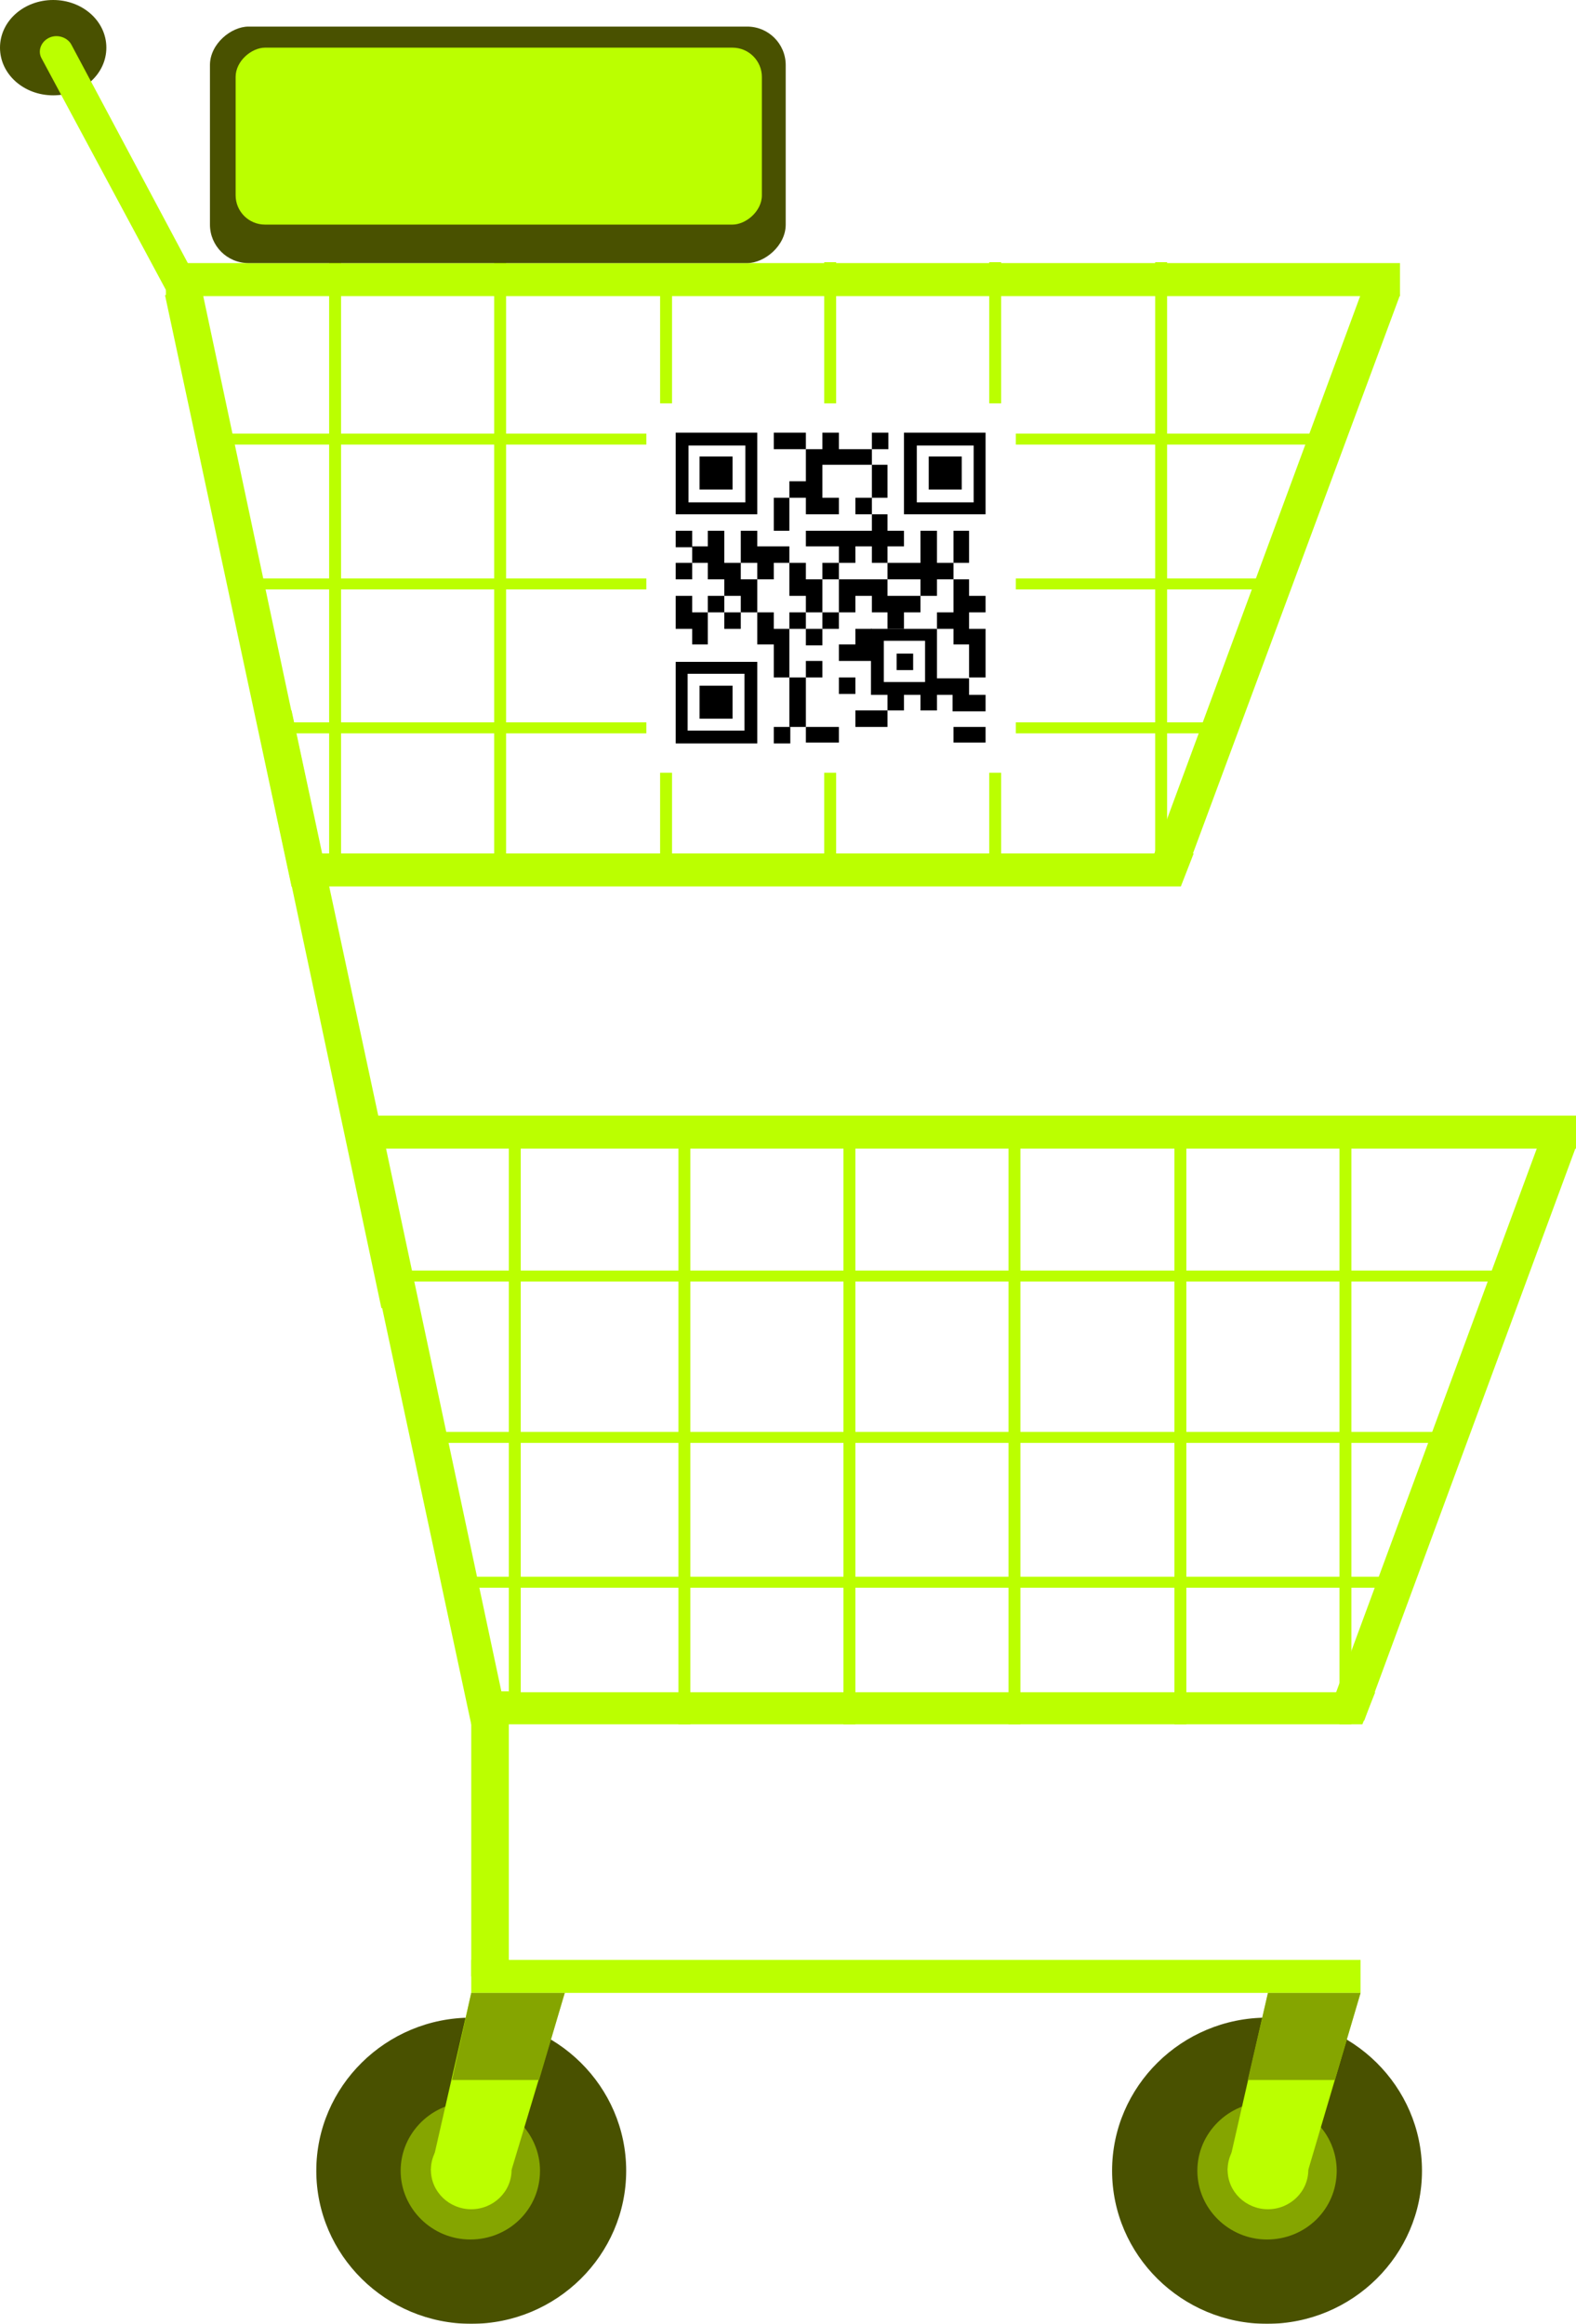 <?xml version="1.0" encoding="UTF-8"?>
<svg id="Layer_2" data-name="Layer 2" xmlns="http://www.w3.org/2000/svg" xmlns:xlink="http://www.w3.org/1999/xlink" viewBox="0 0 17.19 25.35">
  <defs>
    <style>
      .cls-1 {
        fill: #fff;
      }

      .cls-2 {
        fill: #bf0;
      }

      .cls-3 {
        fill: #85a500;
      }

      .cls-4 {
        filter: url(#outer-glow-1);
      }

      .cls-5 {
        fill: #495100;
      }
    </style>
    <filter id="outer-glow-1" filterUnits="userSpaceOnUse">
      <feOffset dx="0" dy="0"/>
      <feGaussianBlur result="blur" stdDeviation=".43"/>
      <feFlood flood-color="#d3c800" flood-opacity=".3"/>
      <feComposite in2="blur" operator="in"/>
      <feComposite in="SourceGraphic"/>
    </filter>
  </defs>
  <g id="Objects">
    <g class="cls-4">
      <g>
        <path class="cls-5" d="m1.16.52c0,.29-.26.52-.58.52s-.58-.23-.58-.52.26-.52.58-.52.58.23.58.52Z"/>
        <rect class="cls-2" x="1.8" y="2.86" width="13.46" height=".36" transform="translate(17.07 6.09) rotate(180)"/>
        <polygon class="cls-2" points="3.18 9.67 12.88 9.67 13.02 9.31 3.18 9.31 3.18 9.67"/>
        <rect class="cls-2" x="5.14" y="21.38" width="9.7" height=".36"/>
        <polygon class="cls-2" points="12.96 9.45 15.27 3.22 14.88 3.11 12.58 9.34 12.96 9.45"/>
        <polygon class="cls-2" points="3.18 9.67 1.8 3.22 2.2 3.15 3.57 9.6 3.18 9.67"/>
        <rect class="cls-2" x="12.6" y="2.86" width=".13" height="6.63" transform="translate(25.33 12.35) rotate(180)"/>
        <rect class="cls-2" x="9" y="2.86" width=".13" height="6.63" transform="translate(18.12 12.35) rotate(180)"/>
        <rect class="cls-2" x="5.39" y="2.86" width=".13" height="6.63" transform="translate(10.91 12.35) rotate(180)"/>
        <rect class="cls-2" x="3.59" y="2.86" width=".13" height="6.63" transform="translate(7.31 12.35) rotate(180)"/>
        <rect class="cls-2" x="5.14" y="18.46" width=".41" height="3.11" transform="translate(10.69 40.02) rotate(180)"/>
        <path class="cls-2" d="m1.9,3.35l.33-.14L.78.49c-.04-.08-.15-.12-.24-.08h0c-.09.04-.13.14-.09.22l1.46,2.72Z"/>
        <rect class="cls-2" x="8.29" y="-1.22" width=".12" height="12.02" transform="translate(13.14 -3.56) rotate(90)"/>
        <rect class="cls-2" x="8.19" y="2.74" width=".12" height="10.39" transform="translate(16.18 -.31) rotate(90)"/>
        <rect class="cls-5" x="4.14" y="-1.57" width="2.58" height="6.28" rx=".42" ry=".42" transform="translate(3.86 7.01) rotate(-90)"/>
        <rect class="cls-2" x="4.47" y="-1.38" width="1.93" height="5.74" rx=".32" ry=".32" transform="translate(3.95 6.92) rotate(-90)"/>
        <rect class="cls-2" x="7.19" y="2.9" width=".13" height="6.59" transform="translate(14.52 12.39) rotate(180)"/>
        <rect class="cls-2" x="10.8" y="2.86" width=".13" height="6.63" transform="translate(21.72 12.35) rotate(180)"/>
        <rect class="cls-2" x="8.2" y=".9" width=".12" height="10.93" transform="translate(14.62 -1.89) rotate(90)"/>
        <rect class="cls-2" x="3.83" y="12.17" width="13.36" height=".36" transform="translate(21.02 24.7) rotate(180)"/>
        <polygon class="cls-2" points="5.19 18.81 14.86 18.81 15 18.46 5.19 18.46 5.19 18.81"/>
        <polygon class="cls-2" points="14.88 18.77 17.19 12.51 16.81 12.4 14.5 18.66 14.88 18.77"/>
        <polygon class="cls-2" points="5.14 18.81 3.76 12.36 4.16 12.29 5.53 18.74 5.14 18.81"/>
        <polygon class="cls-2" points="4.16 14.27 2.79 7.82 3.18 7.75 4.56 14.2 4.16 14.27"/>
        <rect class="cls-2" x="14.6" y="12.18" width=".13" height="6.63" transform="translate(29.34 30.99) rotate(180)"/>
        <rect class="cls-2" x="11" y="12.18" width=".13" height="6.63" transform="translate(22.13 30.99) rotate(180)"/>
        <rect class="cls-2" x="7.4" y="12.18" width=".13" height="6.63" transform="translate(14.93 30.99) rotate(180)"/>
        <rect class="cls-2" x="5.55" y="12.32" width=".13" height="6.4" transform="translate(11.23 31.03) rotate(180)"/>
        <rect class="cls-2" x="10.25" y="7.91" width=".12" height="12.02" transform="translate(24.23 3.61) rotate(90)"/>
        <rect class="cls-2" x="10.12" y="12.13" width=".12" height="10.24" transform="translate(27.43 7.08) rotate(90)"/>
        <rect class="cls-2" x="9.2" y="12.18" width=".13" height="6.63" transform="translate(18.53 30.99) rotate(180)"/>
        <rect class="cls-2" x="12.8" y="12.18" width=".13" height="6.63" transform="translate(25.74 30.99) rotate(180)"/>
        <rect class="cls-2" x="10.2" y="10.21" width=".12" height="10.93" transform="translate(25.94 5.42) rotate(90)"/>
        <g>
          <path class="cls-5" d="m6.83,23.68c0,.92-.76,1.67-1.69,1.67s-1.69-.75-1.69-1.67.76-1.67,1.69-1.67,1.69.75,1.69,1.67Z"/>
          <path class="cls-3" d="m5.89,23.68c0,.42-.34.75-.76.75s-.76-.34-.76-.75.34-.75.76-.75.76.34.76.75Z"/>
          <path class="cls-2" d="m5.58,23.67c0,.24-.2.43-.44.43s-.44-.19-.44-.43.2-.43.44-.43.44.19.44.43Z"/>
          <polygon class="cls-2" points="5.58 23.67 6.16 21.74 5.14 21.74 4.7 23.67 5.58 23.67"/>
          <polygon class="cls-3" points="4.93 22.69 5.14 21.74 6.16 21.74 5.88 22.69 4.93 22.69"/>
        </g>
        <g>
          <path class="cls-5" d="m15.51,23.68c0,.92-.76,1.67-1.69,1.67s-1.69-.75-1.69-1.67.76-1.67,1.69-1.67,1.69.75,1.69,1.67Z"/>
          <path class="cls-3" d="m14.58,23.68c0,.42-.34.75-.76.75s-.76-.34-.76-.75.34-.75.76-.75.76.34.76.75Z"/>
          <path class="cls-2" d="m14.27,23.67c0,.24-.2.43-.44.43s-.44-.19-.44-.43.2-.43.44-.43.44.19.44.43Z"/>
          <polygon class="cls-2" points="14.27 23.67 14.84 21.74 13.83 21.74 13.39 23.67 14.27 23.67"/>
          <polygon class="cls-3" points="13.61 22.69 13.83 21.74 14.84 21.74 14.56 22.69 13.61 22.69"/>
        </g>
      </g>
      <g>
        <rect class="cls-1" x="7.05" y="4.4" width="4.03" height="4.03"/>
        <g>
          <polygon points="8.61 4.72 8.44 4.72 8.44 4.9 8.61 4.9 8.79 4.9 8.79 4.72 8.61 4.72"/>
          <rect x="9.51" y="4.72" width=".18" height=".18"/>
          <polygon points="9.33 4.9 9.15 4.9 9.15 4.72 8.97 4.72 8.97 4.9 8.79 4.9 8.79 5.07 8.79 5.25 8.61 5.25 8.61 5.43 8.79 5.43 8.79 5.61 8.97 5.61 9.15 5.61 9.15 5.43 8.97 5.43 8.97 5.25 8.97 5.07 9.15 5.07 9.33 5.07 9.51 5.07 9.51 4.9 9.33 4.9"/>
          <polygon points="9.68 5.25 9.68 5.07 9.51 5.07 9.51 5.25 9.51 5.43 9.68 5.43 9.68 5.25"/>
          <polygon points="8.44 5.61 8.44 5.79 8.61 5.79 8.61 5.61 8.61 5.43 8.44 5.43 8.44 5.61"/>
          <rect x="9.33" y="5.43" width=".18" height=".18"/>
          <rect x="8.61" y="6.68" width=".18" height=".18"/>
          <rect x="7.37" y="5.79" width=".18" height=".18"/>
          <polygon points="9.33 5.96 9.51 5.96 9.51 6.14 9.68 6.14 9.68 5.96 9.86 5.96 9.86 5.79 9.68 5.79 9.68 5.61 9.51 5.61 9.51 5.79 9.33 5.79 9.15 5.79 8.97 5.79 8.79 5.79 8.79 5.96 8.97 5.96 9.15 5.96 9.15 6.14 9.33 6.14 9.33 5.96"/>
          <polygon points="10.57 5.96 10.57 5.79 10.4 5.79 10.4 5.96 10.4 6.14 10.57 6.14 10.57 5.96"/>
          <rect x="7.37" y="6.14" width=".18" height=".18"/>
          <polygon points="8.26 6.32 8.44 6.32 8.44 6.14 8.61 6.14 8.61 5.96 8.44 5.96 8.26 5.96 8.26 5.79 8.08 5.79 8.08 5.96 8.08 6.14 8.26 6.14 8.26 6.32"/>
          <rect x="8.97" y="6.14" width=".18" height=".18"/>
          <polygon points="10.22 6.14 10.22 5.96 10.22 5.79 10.04 5.79 10.04 5.96 10.04 6.14 9.86 6.14 9.68 6.14 9.68 6.32 9.86 6.32 10.04 6.32 10.04 6.5 10.22 6.5 10.22 6.32 10.4 6.32 10.4 6.14 10.22 6.14"/>
          <polygon points="8.26 6.32 8.08 6.32 8.08 6.14 7.9 6.14 7.9 5.96 7.9 5.79 7.72 5.79 7.72 5.96 7.55 5.96 7.55 6.14 7.72 6.14 7.72 6.32 7.9 6.32 7.9 6.5 8.08 6.5 8.08 6.68 8.26 6.68 8.26 6.5 8.26 6.32"/>
          <polygon points="8.61 6.5 8.79 6.5 8.79 6.68 8.97 6.68 8.97 6.5 8.97 6.32 8.79 6.32 8.79 6.14 8.61 6.14 8.61 6.32 8.61 6.5"/>
          <polygon points="10.57 6.32 10.4 6.32 10.4 6.5 10.4 6.68 10.22 6.68 10.22 6.86 10.4 6.86 10.4 7.03 10.57 7.03 10.57 7.21 10.57 7.39 10.75 7.39 10.75 7.21 10.75 7.03 10.75 6.86 10.57 6.86 10.57 6.68 10.75 6.68 10.75 6.5 10.57 6.5 10.57 6.32"/>
          <polygon points="7.55 6.5 7.37 6.5 7.37 6.68 7.37 6.86 7.55 6.86 7.55 7.03 7.72 7.03 7.72 6.86 7.72 6.68 7.55 6.68 7.55 6.5"/>
          <rect x="7.72" y="6.5" width=".18" height=".18"/>
          <polygon points="9.68 6.5 9.68 6.32 9.51 6.32 9.33 6.32 9.15 6.32 9.15 6.5 9.15 6.68 9.33 6.68 9.33 6.5 9.51 6.5 9.51 6.68 9.68 6.68 9.68 6.86 9.86 6.86 9.86 6.68 10.04 6.68 10.04 6.5 9.86 6.5 9.68 6.5"/>
          <rect x="7.9" y="6.68" width=".18" height=".18"/>
          <polygon points="8.44 6.68 8.26 6.68 8.26 6.86 8.26 7.03 8.44 7.03 8.44 7.21 8.44 7.39 8.61 7.39 8.61 7.21 8.61 7.03 8.61 6.86 8.44 6.86 8.44 6.68"/>
          <rect x="8.97" y="6.68" width=".18" height=".18"/>
          <rect x="8.79" y="6.86" width=".18" height=".18"/>
          <polygon points="9.51 7.21 9.51 7.03 9.51 6.86 9.33 6.86 9.33 7.03 9.15 7.03 9.15 7.21 9.33 7.21 9.51 7.21"/>
          <rect x="8.79" y="7.21" width=".18" height=".18"/>
          <rect x="9.15" y="7.39" width=".18" height=".18"/>
          <path d="m10.22,7.39v-.53h-.72v.72h.18v.17h.18v-.17h.18v.17h.18v-.17h0s.17,0,.17,0v.18h.36v-.18h-.18v-.18h-.35Zm-.58-.4h.45v.45h-.45v-.45Z"/>
          <polygon points="8.61 7.75 8.61 7.93 8.79 7.93 8.79 7.75 8.79 7.57 8.79 7.39 8.61 7.39 8.61 7.57 8.61 7.75"/>
          <polygon points="9.33 7.75 9.33 7.93 9.51 7.93 9.68 7.93 9.68 7.75 9.51 7.75 9.33 7.75"/>
          <rect x="8.44" y="7.93" width=".18" height=".18"/>
          <polygon points="8.97 8.1 9.15 8.1 9.15 7.93 8.97 7.93 8.79 7.93 8.79 8.1 8.97 8.1"/>
          <polygon points="10.4 7.93 10.4 8.1 10.57 8.1 10.75 8.1 10.75 7.93 10.57 7.93 10.4 7.93"/>
          <rect x="9.78" y="7.13" width=".18" height=".18"/>
          <path d="m8.26,4.72h-.89v.89h.89v-.89Zm-.13.76h-.62v-.62h.62v.62Z"/>
          <rect x="7.63" y="4.98" width=".36" height=".36"/>
          <path d="m9.86,4.72v.89h.89v-.89h-.89Zm.76.76h-.62v-.62h.62v.62Z"/>
          <rect x="10.13" y="4.98" width=".36" height=".36"/>
          <path d="m7.37,8.11h.89v-.89h-.89v.89Zm.13-.76h.62v.62h-.62v-.62Z"/>
          <rect x="7.63" y="7.48" width=".36" height=".36"/>
        </g>
      </g>
    </g>
  </g>
</svg>
